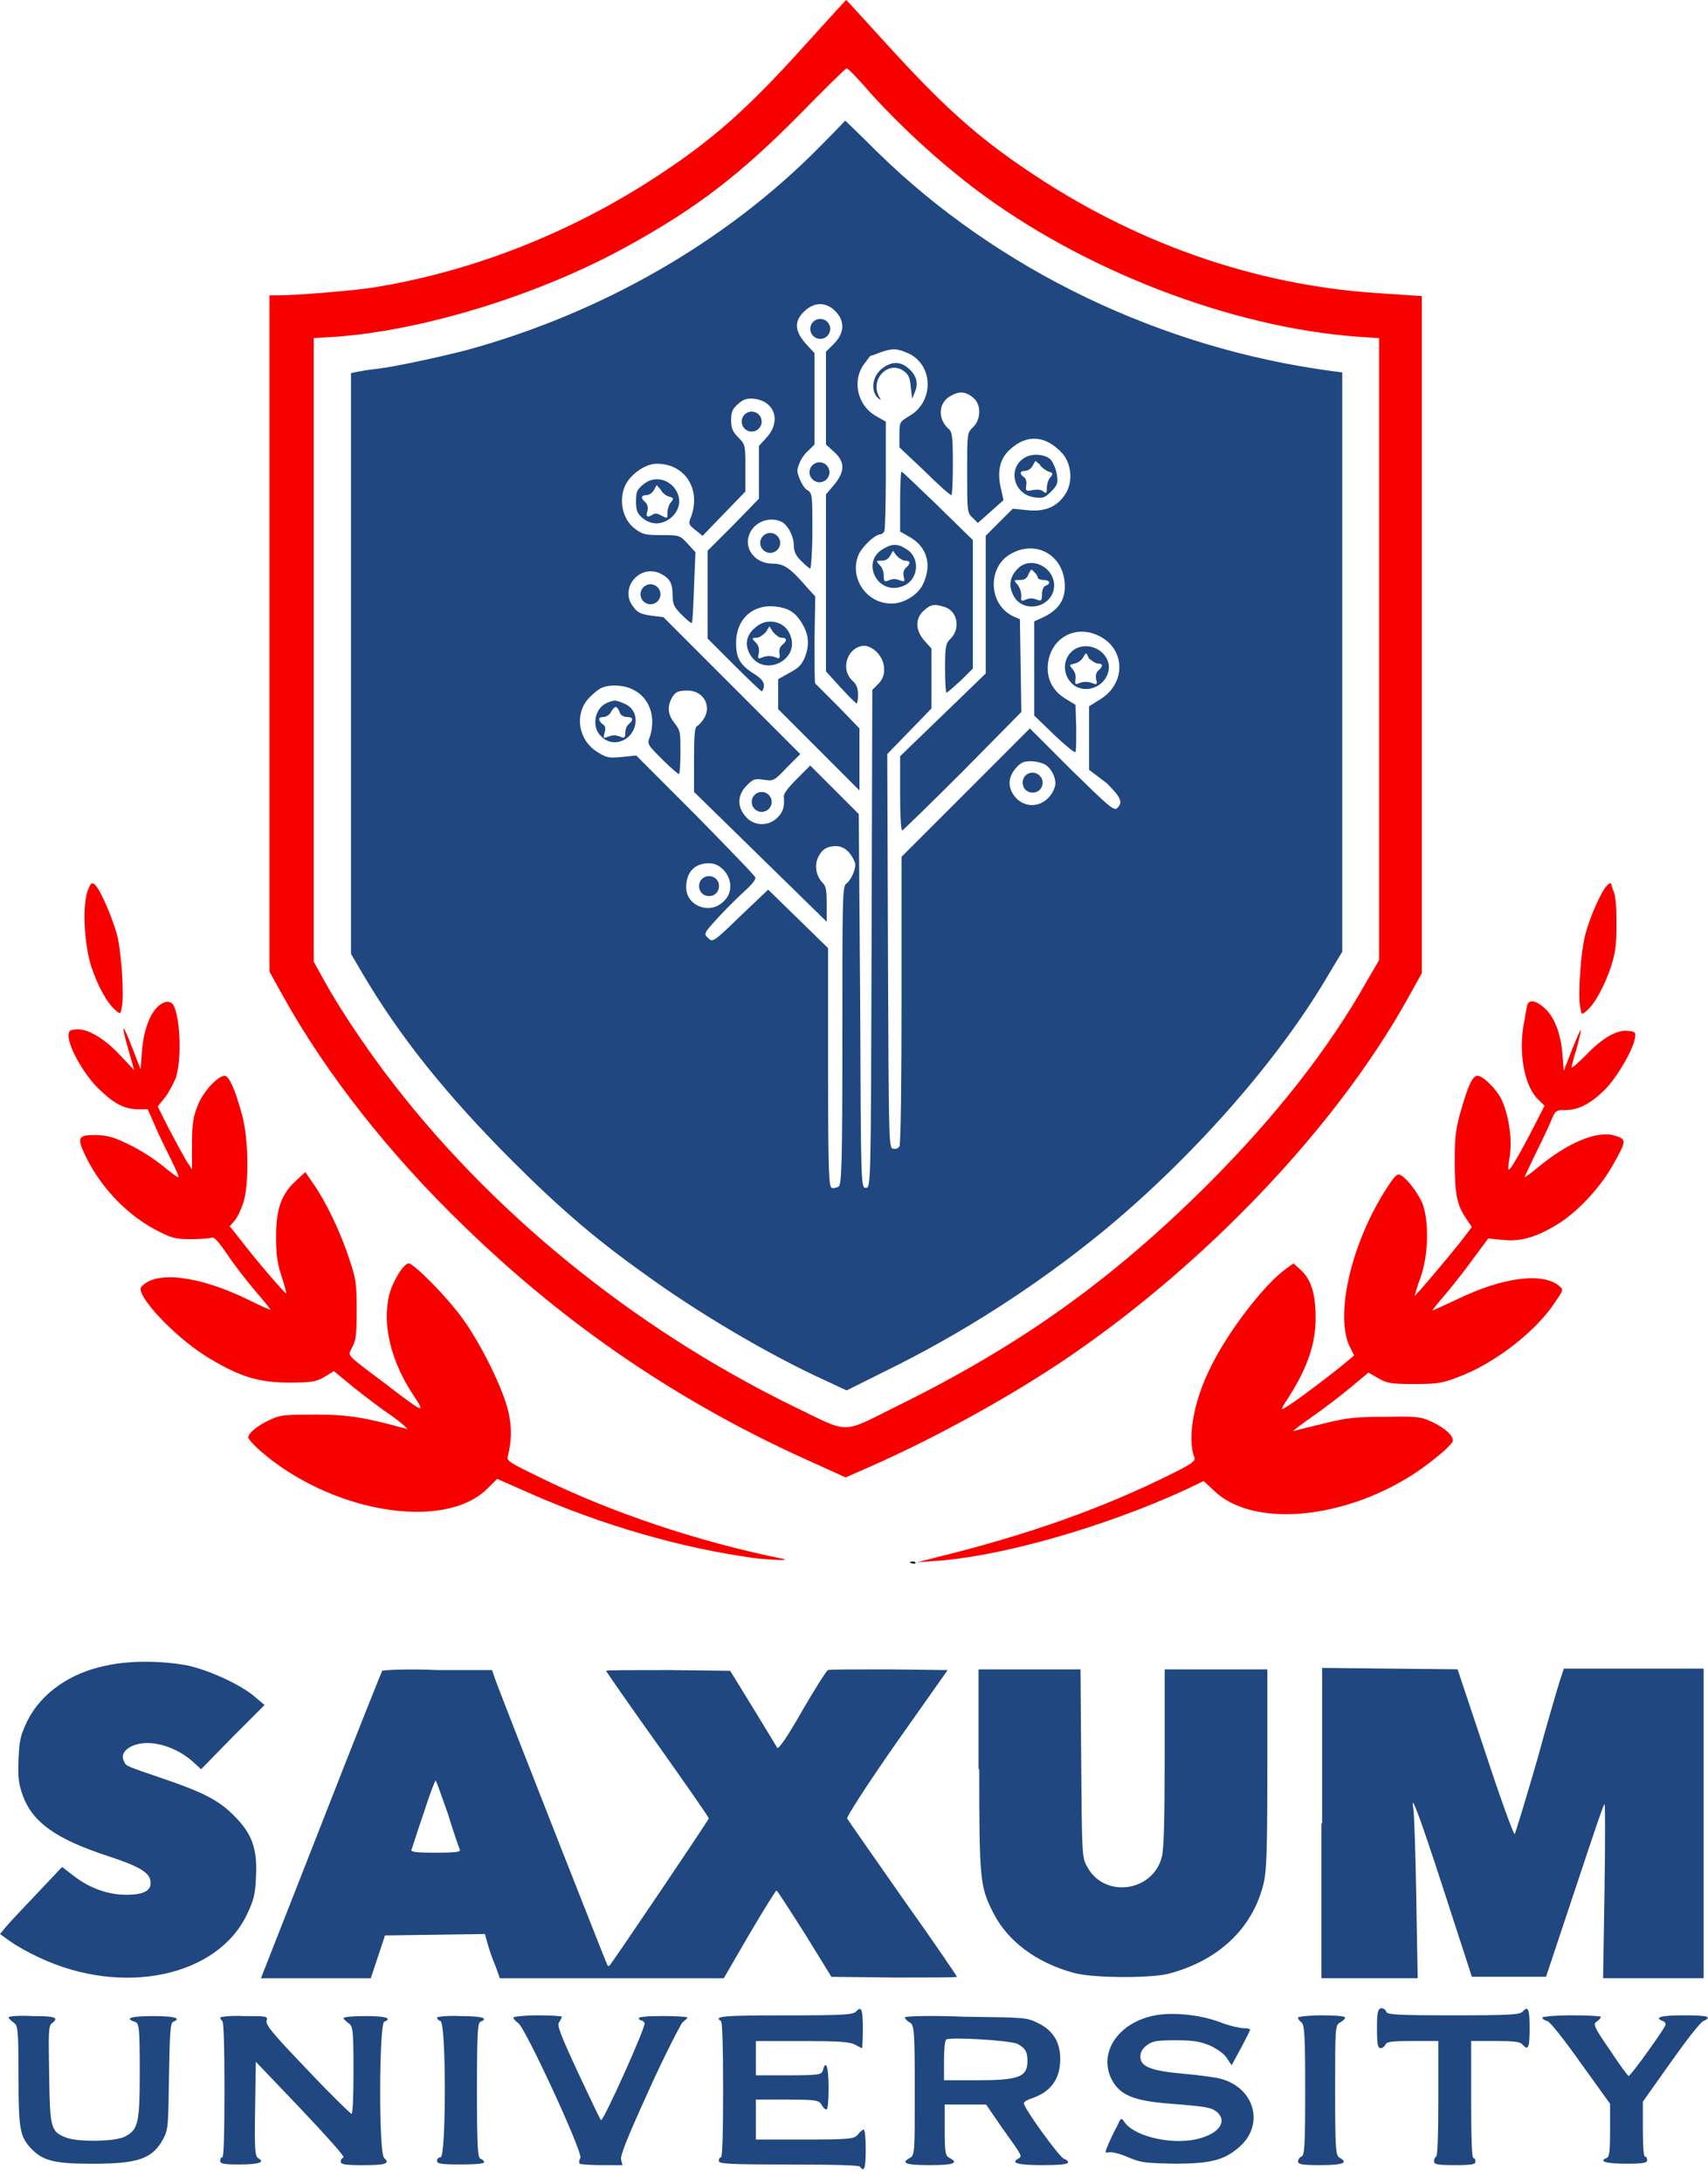<svg width="36" height="46" viewBox="0 0 36 46" fill="none" xmlns="http://www.w3.org/2000/svg">
<path d="M16.983 0.932C15.795 2.255 15.044 2.931 13.871 3.698C12.068 4.885 10.024 5.697 7.964 6.042C7.559 6.117 6.266 6.223 5.845 6.223H5.68V13.347V20.472L5.98 21.013C6.867 22.606 8.205 24.319 9.783 25.837C11.947 27.942 14.382 29.595 17.163 30.828L17.824 31.128L18.335 30.903C19.733 30.287 21.341 29.4 22.529 28.588C25.46 26.589 28.18 23.718 29.668 21.043L29.969 20.502V13.392V6.238L29.067 6.178C26.437 6.012 23.882 5.11 21.612 3.562C20.545 2.841 19.838 2.194 18.636 0.872C18.2 0.391 17.839 0 17.839 0C17.824 0 17.449 0.421 16.983 0.932ZM18.381 1.999C18.982 2.66 19.763 3.382 20.515 3.953C22.784 5.682 25.941 6.899 28.616 7.094L29.067 7.124V13.678V20.231L28.812 20.667C28 22.11 26.873 23.538 25.445 24.966C23.446 26.95 21.552 28.317 18.967 29.595C17.689 30.226 17.96 30.226 16.682 29.61C13.315 27.957 10.294 25.492 8.13 22.621C7.634 21.96 7.153 21.238 6.837 20.667L6.612 20.261V13.678V7.124L7.093 7.094C8.941 6.959 11.391 6.208 13.255 5.171C14.698 4.374 15.615 3.667 16.877 2.39C17.389 1.864 17.824 1.443 17.839 1.443C17.854 1.413 18.095 1.668 18.381 1.999Z" fill="#F90000"/>
<path d="M13.541 10.22C13.421 10.325 13.406 10.371 13.406 10.566C13.406 10.761 13.436 10.822 13.541 10.912C13.737 11.077 13.977 11.062 14.173 10.882C14.594 10.461 13.992 9.829 13.541 10.22ZM14.098 10.461C14.203 10.491 14.203 10.506 14.143 10.581C14.098 10.626 14.068 10.731 14.068 10.806C14.068 10.927 14.068 10.927 13.947 10.867C13.872 10.822 13.812 10.806 13.767 10.837C13.647 10.912 13.602 10.897 13.647 10.761C13.662 10.686 13.647 10.626 13.602 10.581C13.496 10.491 13.511 10.431 13.632 10.431C13.677 10.431 13.752 10.386 13.782 10.325L13.842 10.22L13.932 10.325C13.962 10.386 14.037 10.446 14.098 10.461Z" fill="#20477F"/>
<path d="M15.933 13.211C15.737 13.361 15.692 13.572 15.797 13.767C16.068 14.293 16.88 13.918 16.654 13.377C16.549 13.091 16.173 13.001 15.933 13.211ZM16.474 13.437C16.594 13.437 16.594 13.497 16.489 13.587C16.444 13.617 16.414 13.692 16.429 13.767C16.444 13.857 16.429 13.887 16.369 13.857C16.263 13.812 16.158 13.812 16.053 13.857C15.978 13.887 15.963 13.873 15.993 13.767C16.008 13.677 15.993 13.602 15.933 13.542C15.842 13.452 15.842 13.437 15.948 13.437C16.008 13.437 16.083 13.377 16.143 13.316L16.218 13.196L16.293 13.316C16.354 13.377 16.414 13.437 16.474 13.437Z" fill="#20477F"/>
<path d="M18.566 7.785C18.385 7.95 18.355 8.221 18.49 8.371C18.581 8.446 18.581 8.446 18.52 8.341C18.34 7.98 18.731 7.589 19.046 7.815C19.152 7.89 19.182 7.965 19.197 8.161L19.227 8.401L19.287 8.251C19.362 8.07 19.317 7.89 19.122 7.74C18.956 7.604 18.761 7.62 18.566 7.785Z" fill="#20477F"/>
<path d="M21.614 9.634C21.223 9.845 21.358 10.416 21.794 10.476C21.974 10.506 22.02 10.491 22.155 10.356C22.29 10.221 22.305 10.176 22.275 9.995C22.26 9.89 22.2 9.755 22.155 9.695C22.05 9.574 21.779 9.544 21.614 9.634ZM22.095 9.935C22.2 9.965 22.2 9.98 22.14 10.055C22.095 10.1 22.065 10.206 22.065 10.281C22.065 10.401 22.05 10.401 21.989 10.356C21.944 10.311 21.854 10.311 21.764 10.326C21.629 10.356 21.614 10.341 21.629 10.236C21.644 10.161 21.629 10.085 21.584 10.055C21.479 9.98 21.494 9.92 21.614 9.92C21.659 9.92 21.734 9.875 21.764 9.815L21.824 9.71L21.914 9.785C21.944 9.845 22.035 9.905 22.095 9.935Z" fill="#20477F"/>
<path d="M18.627 11.558C18.131 11.828 18.491 12.55 19.017 12.354C19.363 12.234 19.408 11.753 19.108 11.573C18.927 11.452 18.807 11.452 18.627 11.558ZM19.078 11.813C19.198 11.813 19.198 11.873 19.093 11.963C19.047 12.008 19.032 12.069 19.047 12.144C19.078 12.249 19.062 12.264 18.987 12.234C18.867 12.189 18.822 12.189 18.717 12.234C18.642 12.264 18.627 12.249 18.627 12.129C18.627 12.054 18.597 11.948 18.537 11.903C18.461 11.813 18.461 11.813 18.582 11.813C18.672 11.813 18.732 11.768 18.762 11.708L18.822 11.603L18.897 11.708C18.957 11.768 19.032 11.813 19.078 11.813Z" fill="#20477F"/>
<path d="M21.452 11.98C21.287 12.145 21.257 12.325 21.347 12.521C21.542 12.957 22.219 12.806 22.219 12.325C22.204 11.935 21.723 11.709 21.452 11.98ZM21.873 12.175C21.873 12.19 21.933 12.22 21.993 12.22C22.128 12.22 22.159 12.296 22.038 12.341C21.993 12.356 21.963 12.431 21.963 12.521C21.963 12.641 21.948 12.671 21.873 12.641C21.753 12.596 21.708 12.596 21.602 12.641C21.527 12.671 21.512 12.656 21.527 12.551C21.527 12.476 21.497 12.386 21.452 12.325C21.362 12.22 21.362 12.22 21.497 12.22C21.587 12.22 21.647 12.19 21.677 12.1C21.738 11.98 21.738 11.98 21.798 12.055C21.843 12.085 21.873 12.145 21.873 12.175Z" fill="#20477F"/>
<path d="M22.713 13.648C22.427 13.769 22.352 14.144 22.577 14.385C22.818 14.64 23.269 14.505 23.359 14.159C23.449 13.814 23.058 13.513 22.713 13.648ZM23.134 13.979C23.254 13.979 23.254 14.039 23.148 14.129C23.103 14.174 23.088 14.235 23.103 14.31C23.134 14.415 23.118 14.43 23.043 14.4C22.938 14.355 22.833 14.355 22.728 14.4C22.668 14.43 22.652 14.415 22.668 14.31C22.683 14.235 22.652 14.144 22.607 14.099C22.532 14.009 22.532 14.009 22.652 13.979C22.728 13.964 22.803 13.904 22.833 13.844C22.893 13.739 22.893 13.739 22.953 13.874C23.013 13.919 23.088 13.979 23.134 13.979Z" fill="#20477F"/>
<path d="M12.803 14.805C12.533 14.91 12.458 15.316 12.668 15.511C12.879 15.737 13.239 15.647 13.36 15.361C13.45 15.136 13.375 14.91 13.149 14.82C12.969 14.745 12.954 14.745 12.803 14.805ZM13.059 15.001C13.074 15.061 13.134 15.106 13.209 15.106C13.345 15.106 13.36 15.166 13.254 15.256C13.209 15.286 13.179 15.376 13.179 15.436C13.179 15.542 13.164 15.557 13.089 15.527C12.969 15.482 12.924 15.482 12.803 15.527C12.713 15.557 12.713 15.557 12.743 15.436C12.773 15.346 12.758 15.286 12.698 15.256C12.593 15.166 12.608 15.106 12.728 15.106C12.773 15.106 12.848 15.061 12.879 15.001C12.909 14.94 12.954 14.895 12.984 14.895C13.014 14.91 13.044 14.955 13.059 15.001Z" fill="#20477F"/>
<path d="M1.85 18.759C1.73 19.09 1.775 19.902 1.925 20.368C2.06 20.773 2.256 21.134 2.436 21.285C2.541 21.375 2.541 21.375 2.572 21.194C2.617 20.924 2.557 20.052 2.466 19.691C2.361 19.316 2.106 18.714 1.985 18.624C1.925 18.594 1.91 18.609 1.85 18.759Z" fill="#F90000"/>
<path d="M33.861 18.668C33.74 18.803 33.5 19.344 33.41 19.705C33.319 20.066 33.259 20.922 33.304 21.208C33.334 21.388 33.334 21.388 33.44 21.298C33.62 21.148 33.815 20.772 33.951 20.381C34.056 20.051 34.071 19.9 34.071 19.449C34.071 19.089 34.056 18.863 33.996 18.743C33.951 18.578 33.951 18.578 33.861 18.668Z" fill="#F90000"/>
<path d="M3.384 21.163C3.174 21.298 3.024 21.704 2.993 22.14L2.963 22.53L2.783 22.064C2.573 21.523 2.543 21.538 2.708 22.125L2.828 22.546L2.543 22.245C2.212 21.884 1.836 21.659 1.596 21.689C1.46 21.704 1.445 21.719 1.445 21.839C1.46 22.079 1.746 22.591 2.031 22.891C2.377 23.237 2.588 23.357 2.888 23.372H3.114L3.234 23.643C3.294 23.793 3.444 24.109 3.565 24.349C3.685 24.59 3.775 24.785 3.76 24.8C3.745 24.815 3.61 24.71 3.444 24.575C3.279 24.439 2.963 24.229 2.738 24.124C2.407 23.958 2.287 23.928 2.047 23.913C1.626 23.913 1.611 23.958 1.821 24.394C2.152 25.056 2.723 25.642 3.369 25.957C3.64 26.093 3.73 26.108 4.031 26.108C4.211 26.108 4.406 26.093 4.451 26.078C4.512 26.048 4.602 26.153 4.797 26.438C4.947 26.664 5.218 27.009 5.398 27.22C5.579 27.43 5.714 27.596 5.699 27.596C5.684 27.596 5.443 27.491 5.173 27.355C4.166 26.874 3.264 26.769 2.978 27.115C2.843 27.28 3.715 28.212 4.436 28.633C5.068 29.009 5.458 29.129 6.09 29.129C6.571 29.129 6.661 29.114 6.841 29.009L7.037 28.888L7.458 29.234C7.683 29.414 8.059 29.7 8.284 29.85C8.51 30.016 8.63 30.136 8.57 30.106C7.698 29.865 7.352 29.805 6.661 29.805C6.015 29.805 5.924 29.805 5.699 29.91C5.428 30.031 5.233 30.196 5.233 30.286C5.233 30.316 5.338 30.436 5.473 30.557C6.962 31.864 9.351 32.27 10.268 31.368L10.479 31.158L11.125 31.444C12.688 32.135 14.357 32.616 15.89 32.826C16.265 32.871 16.701 32.886 16.491 32.841C14.717 32.481 12.914 31.879 11.38 31.128C10.734 30.812 10.674 30.782 10.704 30.677C10.779 30.391 10.794 30.091 10.719 29.76C10.614 29.279 10.148 28.332 9.757 27.791C9.427 27.325 8.72 26.619 8.615 26.619C8.51 26.619 8.284 26.98 8.209 27.265C8.044 27.896 8.239 28.693 8.735 29.43C8.976 29.79 8.931 29.775 8.149 29.174C7.232 28.483 7.337 28.588 7.427 28.377C7.503 28.242 7.518 28.107 7.518 27.596C7.518 27.04 7.503 26.934 7.352 26.498C7.172 25.942 6.856 25.296 6.601 24.935L6.435 24.695L6.24 24.875C5.924 25.161 5.819 25.476 5.819 26.063C5.819 26.453 5.849 26.634 5.939 26.904C6 27.1 6.045 27.25 6.03 27.25C5.985 27.235 5.368 26.514 5.083 26.138L4.842 25.837L4.947 25.717C5.008 25.642 5.083 25.476 5.128 25.341C5.248 24.98 5.248 24.003 5.098 23.477C4.962 22.966 4.827 22.666 4.737 22.666C4.587 22.666 4.271 23.011 4.166 23.297C4.076 23.523 4.046 23.673 4.046 24.109V24.635L3.925 24.454C3.865 24.349 3.7 24.049 3.565 23.793L3.324 23.312L3.459 23.147C3.535 23.056 3.64 22.861 3.7 22.726C3.865 22.245 3.775 21.118 3.58 21.118C3.535 21.087 3.444 21.118 3.384 21.163Z" fill="#F90000"/>
<path d="M32.194 21.163C32.179 21.208 32.149 21.419 32.104 21.644C32.014 22.276 32.149 22.922 32.435 23.177L32.555 23.298L32.254 23.884C32.089 24.2 31.909 24.515 31.864 24.575C31.773 24.695 31.773 24.68 31.819 24.38C31.879 24.004 31.803 23.508 31.653 23.177C31.548 22.952 31.262 22.666 31.142 22.666C31.037 22.666 30.947 22.862 30.796 23.388C30.691 23.749 30.661 23.929 30.661 24.455C30.661 25.146 30.706 25.387 30.902 25.672L31.022 25.853L30.781 26.169C30.481 26.544 29.834 27.311 29.819 27.296C29.819 27.296 29.864 27.115 29.94 26.92C30.12 26.409 30.12 25.688 29.97 25.327C29.849 25.086 29.669 24.846 29.519 24.756C29.444 24.726 29.399 24.771 29.233 25.026C28.497 26.154 28.136 27.672 28.437 28.348L28.542 28.558L28.361 28.709C28.076 28.949 27.279 29.55 27.114 29.641C26.979 29.731 26.979 29.716 27.204 29.37C27.55 28.814 27.73 28.318 27.73 27.777C27.73 27.266 27.64 26.965 27.415 26.755L27.264 26.619L27.114 26.725C26.648 27.055 25.851 28.092 25.491 28.859C25.145 29.565 25.025 30.332 25.175 30.708C25.205 30.783 25.115 30.843 24.694 31.053C23.281 31.76 21.688 32.331 19.794 32.797L19.328 32.917L19.719 32.887C21.102 32.797 23.296 32.166 24.995 31.384L25.37 31.204L25.596 31.414C26.513 32.286 28.767 31.955 30.27 30.708C30.451 30.572 30.601 30.407 30.616 30.377C30.661 30.272 30.466 30.091 30.18 29.956C29.955 29.851 29.849 29.836 29.218 29.851C28.617 29.851 28.407 29.866 27.926 29.986C27.61 30.061 27.309 30.137 27.264 30.152C27.219 30.167 27.399 30.031 27.655 29.851C27.911 29.671 28.286 29.385 28.482 29.22L28.843 28.919L29.053 29.039C29.233 29.145 29.323 29.16 29.804 29.16C30.27 29.16 30.391 29.145 30.706 29.024C31.458 28.754 32.33 28.092 32.75 27.476C32.946 27.191 32.961 27.175 32.871 27.1C32.525 26.8 31.683 26.905 30.721 27.371C30.436 27.506 30.195 27.611 30.195 27.611C30.18 27.611 30.315 27.446 30.481 27.251C30.646 27.055 30.917 26.71 31.067 26.499L31.368 26.093L31.668 26.123C32.074 26.169 32.435 26.048 32.901 25.748C33.322 25.462 33.757 24.981 34.013 24.515C34.283 24.034 34.283 24.004 34.043 23.929C33.682 23.809 33.051 24.064 32.405 24.605C32.254 24.726 32.134 24.816 32.134 24.801C32.134 24.786 32.239 24.575 32.345 24.35C32.465 24.109 32.615 23.794 32.675 23.658C32.781 23.388 32.795 23.388 32.991 23.388C33.276 23.388 33.532 23.253 33.848 22.937C34.103 22.666 34.434 22.095 34.464 21.855C34.479 21.75 34.464 21.735 34.314 21.72C34.073 21.689 33.757 21.885 33.427 22.23C33.261 22.396 33.126 22.516 33.126 22.486C33.126 22.456 33.171 22.276 33.231 22.095C33.367 21.569 33.352 21.584 33.141 22.095L32.961 22.561L32.931 22.2C32.901 21.795 32.765 21.434 32.57 21.253C32.375 21.073 32.239 21.058 32.194 21.163Z" fill="#F90000"/>
<path d="M19.206 32.932C19.236 32.947 19.281 32.947 19.296 32.932C19.311 32.917 19.281 32.902 19.236 32.902C19.176 32.902 19.161 32.917 19.206 32.932Z" fill="black"/>
<path d="M2.225 35.096C1.473 35.247 0.857 35.683 0.571 36.269C0.436 36.554 0.406 36.66 0.391 37.065C0.376 37.456 0.391 37.576 0.481 37.832C0.691 38.403 1.187 38.749 2.285 39.109C2.931 39.32 3.156 39.455 3.171 39.636C3.201 39.831 3.036 39.921 2.66 39.921C2.285 39.921 1.894 39.786 1.563 39.53L1.308 39.335L0.812 39.861C0.541 40.147 0.24 40.462 0.15 40.568L0 40.748L0.21 40.898C0.331 40.988 0.601 41.139 0.827 41.244C2.585 42.071 4.599 41.65 5.216 40.312C5.351 40.026 5.381 39.906 5.396 39.53C5.426 38.944 5.306 38.629 4.945 38.268C4.629 37.937 4.269 37.757 3.472 37.486C2.645 37.201 2.66 37.216 2.615 37.111C2.54 36.975 2.63 36.84 2.841 36.765C3.186 36.645 3.698 36.795 4.058 37.111L4.239 37.276L4.9 36.599L5.576 35.923L5.381 35.758C5.11 35.517 4.479 35.217 3.983 35.096C3.457 34.991 2.736 34.976 2.225 35.096Z" fill="#20477F"/>
<path d="M8.055 35.202C8.04 35.232 7.454 36.69 6.763 38.464L5.5 41.68H6.657H7.815L7.965 41.229L8.115 40.778L9.167 40.763L10.22 40.748L10.28 40.959C10.31 41.079 10.385 41.289 10.445 41.425L10.535 41.68H12.895H15.255L15.796 40.748C16.096 40.237 16.352 39.831 16.367 39.831C16.382 39.831 16.653 40.252 16.968 40.748L17.524 41.65L18.847 41.665C19.584 41.665 20.17 41.665 20.17 41.65C20.17 41.635 19.659 40.883 19.027 39.997C18.396 39.095 17.87 38.343 17.855 38.313C17.84 38.283 18.261 37.622 18.892 36.72L19.974 35.187L18.742 35.172C18.066 35.172 17.479 35.172 17.449 35.187C17.419 35.202 17.179 35.578 16.908 36.044C16.593 36.6 16.412 36.855 16.382 36.825C16.367 36.795 16.127 36.404 15.871 35.983L15.39 35.202L14.082 35.187C13.361 35.187 12.775 35.187 12.775 35.202C12.775 35.217 13.256 35.908 13.857 36.75C14.443 37.577 14.939 38.283 14.939 38.313C14.939 38.343 12.94 41.304 12.85 41.41C12.835 41.425 12.82 41.425 12.805 41.41C12.79 41.395 10.761 36.239 10.46 35.442L10.37 35.187H9.228C8.596 35.157 8.07 35.187 8.055 35.202ZM9.438 38.208C9.558 38.599 9.678 38.944 9.694 38.975C9.709 39.02 9.588 39.035 9.182 39.035C8.792 39.035 8.656 39.02 8.671 38.975C8.686 38.944 8.792 38.599 8.927 38.208C9.047 37.832 9.167 37.517 9.182 37.517C9.198 37.517 9.303 37.832 9.438 38.208Z" fill="#20477F"/>
<path d="M20.64 37.276C20.64 39.606 20.655 39.756 20.941 40.312C21.241 40.898 21.843 41.349 22.609 41.56C23 41.68 24.217 41.68 24.608 41.59C25.675 41.319 26.412 40.628 26.637 39.666C26.697 39.41 26.712 38.944 26.712 37.261V35.172H25.63H24.548V37.036C24.548 38.268 24.533 38.975 24.488 39.125C24.293 39.876 23.255 39.997 22.91 39.32C22.804 39.14 22.804 39.035 22.789 37.141L22.774 35.172H21.692H20.625V37.276H20.64Z" fill="#20477F"/>
<path d="M27.852 38.417V41.679H28.859H29.881L29.851 39.965C29.836 39.033 29.805 38.192 29.791 38.117C29.715 37.711 29.911 38.222 30.437 39.845L31.023 41.649H31.805H32.586L33.187 39.845C33.518 38.853 33.789 38.026 33.819 38.011C33.834 37.996 33.834 38.808 33.819 39.83L33.789 41.679H34.841H35.908V38.417V35.156H34.435H32.962L32.887 35.381C32.842 35.516 32.616 36.283 32.391 37.11C32.15 37.936 31.94 38.628 31.925 38.643C31.91 38.673 31.624 37.891 31.309 36.929L30.722 35.171L29.294 35.156L27.867 35.141V38.417H27.852Z" fill="#20477F"/>
<path d="M18.037 42.387C17.976 42.447 17.751 42.462 16.564 42.462C15.256 42.462 15.03 42.477 15.196 42.583C15.226 42.597 15.241 43.139 15.241 44.041C15.241 44.957 15.226 45.453 15.196 45.453C15.166 45.453 15.151 45.483 15.151 45.529C15.151 45.589 15.346 45.604 16.624 45.604C17.555 45.604 18.112 45.619 18.127 45.649C18.217 45.784 18.247 45.664 18.247 45.288C18.247 45.062 18.232 44.867 18.202 44.867C18.187 44.867 18.127 44.912 18.082 44.972C18.006 45.062 17.946 45.078 16.969 45.078H15.932V44.657V44.236H16.593C17.195 44.236 17.255 44.251 17.315 44.341C17.345 44.401 17.39 44.446 17.42 44.446C17.45 44.446 17.465 44.236 17.465 43.98C17.465 43.544 17.405 43.379 17.345 43.62C17.315 43.71 17.27 43.725 16.624 43.725H15.932V43.364V43.003H16.909C17.676 43.003 17.901 43.018 18.021 43.078C18.097 43.124 18.172 43.154 18.172 43.154C18.172 43.154 18.187 42.973 18.187 42.763C18.187 42.327 18.157 42.252 18.037 42.387Z" fill="#20477F"/>
<path d="M29.023 42.731C29.023 43.062 29.038 43.152 29.099 43.152C29.144 43.152 29.174 43.122 29.204 43.077C29.219 43.017 29.339 43.002 29.775 43.002H30.316V44.204C30.316 44.956 30.301 45.422 30.271 45.437C30.241 45.452 30.226 45.497 30.226 45.542C30.226 45.602 30.316 45.617 30.662 45.617C31.023 45.617 31.098 45.602 31.098 45.542C31.098 45.497 31.083 45.467 31.053 45.467C31.023 45.467 31.008 45.031 31.008 44.234V43.002H31.518C31.909 43.002 32.045 43.017 32.09 43.077C32.21 43.212 32.24 43.152 32.24 42.731C32.24 42.326 32.21 42.25 32.09 42.386C32.029 42.446 31.819 42.461 30.632 42.461C29.444 42.461 29.234 42.446 29.219 42.386C29.204 42.341 29.159 42.31 29.114 42.31C29.038 42.326 29.023 42.416 29.023 42.731Z" fill="#20477F"/>
<path d="M24.442 42.446C23.645 42.551 23.164 43.167 23.404 43.754C23.57 44.129 23.855 44.265 24.697 44.325C25.433 44.385 25.539 44.4 25.659 44.505C25.854 44.685 25.719 44.926 25.313 45.046C24.772 45.212 23.93 45.031 23.705 44.716C23.63 44.61 23.63 44.61 23.54 44.806C23.48 44.911 23.404 45.076 23.359 45.181C23.284 45.362 23.284 45.362 23.374 45.347C23.419 45.332 23.615 45.377 23.78 45.452C24.066 45.572 24.141 45.572 24.757 45.587C25.509 45.587 25.794 45.512 26.095 45.257C26.666 44.791 26.456 43.994 25.734 43.799C25.629 43.769 25.298 43.724 24.968 43.694C24.261 43.633 24.036 43.543 24.036 43.333C24.036 43.228 24.081 43.167 24.171 43.092C24.291 43.002 24.381 42.987 24.787 42.987C25.178 42.987 25.313 43.017 25.524 43.107C25.674 43.182 25.824 43.288 25.869 43.378L25.96 43.513L26.155 43.152C26.26 42.957 26.35 42.777 26.35 42.762C26.35 42.747 26.29 42.732 26.215 42.732C26.14 42.732 25.945 42.687 25.809 42.641C25.373 42.461 24.847 42.401 24.442 42.446Z" fill="#20477F"/>
<path d="M0.18 42.507C0.18 42.522 0.225 42.567 0.285 42.612C0.375 42.672 0.39 42.732 0.39 43.724C0.39 44.867 0.42 45.002 0.646 45.257C0.901 45.528 1.142 45.588 1.953 45.588C2.915 45.588 3.216 45.483 3.441 45.062C3.547 44.867 3.547 44.776 3.562 43.739C3.577 42.822 3.592 42.612 3.652 42.597C3.832 42.522 3.682 42.477 3.231 42.477C2.765 42.477 2.615 42.522 2.84 42.597C2.93 42.627 2.945 42.672 2.945 43.634C2.945 44.746 2.915 44.867 2.63 45.017C2.434 45.122 1.623 45.137 1.382 45.032C1.066 44.911 1.051 44.821 1.036 43.694C1.021 42.822 1.021 42.672 1.097 42.627C1.247 42.507 1.172 42.477 0.691 42.477C0.405 42.462 0.18 42.477 0.18 42.507Z" fill="#20477F"/>
<path d="M4.641 42.507C4.641 42.537 4.671 42.567 4.686 42.582C4.716 42.597 4.731 43.138 4.731 44.04C4.731 44.957 4.716 45.453 4.686 45.453C4.656 45.453 4.641 45.483 4.641 45.528C4.641 45.588 4.716 45.603 5.046 45.603C5.452 45.603 5.603 45.558 5.437 45.468C5.377 45.423 5.362 45.288 5.377 44.431L5.392 43.439L6.339 44.431C6.865 44.987 7.271 45.438 7.241 45.453C7.211 45.468 7.181 45.498 7.181 45.543C7.181 45.603 7.286 45.618 7.647 45.618C8.113 45.618 8.233 45.588 8.098 45.468C7.977 45.378 7.992 42.627 8.098 42.597C8.278 42.522 8.128 42.477 7.707 42.477C7.451 42.477 7.241 42.492 7.241 42.522C7.241 42.537 7.286 42.582 7.346 42.627C7.436 42.687 7.451 42.747 7.451 43.619C7.451 44.175 7.436 44.551 7.406 44.536C7.376 44.521 6.955 44.115 6.474 43.604C5.768 42.867 5.603 42.672 5.618 42.582C5.648 42.477 5.633 42.477 5.152 42.477C4.866 42.462 4.641 42.492 4.641 42.507Z" fill="#20477F"/>
<path d="M9.211 42.507C9.211 42.537 9.241 42.567 9.286 42.582C9.406 42.627 9.406 45.453 9.286 45.453C9.241 45.453 9.211 45.483 9.211 45.528C9.211 45.588 9.301 45.603 9.707 45.603C10.008 45.603 10.203 45.588 10.203 45.558C10.203 45.528 10.173 45.498 10.128 45.483C10.068 45.453 10.053 45.242 10.053 44.04C10.053 42.822 10.068 42.612 10.128 42.597C10.308 42.522 10.158 42.477 9.707 42.477C9.421 42.462 9.211 42.492 9.211 42.507Z" fill="#20477F"/>
<path d="M10.82 42.506C10.82 42.536 10.865 42.581 10.925 42.626C11.076 42.731 12.293 45.362 12.233 45.467C12.203 45.512 12.203 45.557 12.218 45.587C12.233 45.602 12.444 45.617 12.684 45.617H13.12L13.09 45.497C13.075 45.407 13.225 45.031 13.676 44.039C14.007 43.303 14.338 42.671 14.383 42.611C14.443 42.566 14.488 42.521 14.488 42.506C14.488 42.491 14.262 42.476 13.977 42.476C13.661 42.476 13.466 42.491 13.466 42.521C13.466 42.551 13.496 42.566 13.511 42.566C13.541 42.566 13.571 42.596 13.586 42.626C13.616 42.701 12.729 44.67 12.669 44.67C12.654 44.67 12.444 44.219 12.188 43.678C11.812 42.867 11.737 42.671 11.782 42.611C11.812 42.566 11.842 42.506 11.842 42.491C11.842 42.476 11.617 42.461 11.331 42.461C11.046 42.461 10.82 42.491 10.82 42.506Z" fill="#20477F"/>
<path d="M19.07 42.506C19.07 42.521 19.115 42.581 19.175 42.611C19.266 42.671 19.281 42.731 19.281 44.039C19.281 45.362 19.281 45.407 19.175 45.467C18.98 45.572 19.085 45.617 19.596 45.617C20.107 45.617 20.213 45.572 20.017 45.467C19.927 45.422 19.912 45.362 19.912 44.881V44.34H20.348H20.784L21.114 44.821C21.565 45.452 21.55 45.422 21.46 45.482C21.295 45.572 21.46 45.617 21.971 45.617C22.317 45.617 22.512 45.602 22.512 45.557C22.512 45.527 22.467 45.497 22.422 45.482C22.332 45.452 21.565 44.4 21.58 44.31C21.58 44.28 21.671 44.234 21.761 44.205C22.152 44.069 22.347 43.799 22.347 43.378C22.347 43.032 22.197 42.777 21.881 42.626C21.64 42.506 21.625 42.506 20.348 42.491C19.642 42.461 19.07 42.476 19.07 42.506ZM21.445 43.062C21.61 43.152 21.656 43.227 21.656 43.423C21.656 43.769 21.46 43.829 20.573 43.829H19.897V43.423C19.897 43.197 19.912 43.002 19.942 42.972C20.002 42.912 21.28 42.987 21.445 43.062Z" fill="#20477F"/>
<path d="M27.359 42.506C27.359 42.536 27.389 42.581 27.434 42.611C27.495 42.671 27.51 42.882 27.51 44.039C27.51 45.212 27.495 45.407 27.434 45.437C27.389 45.452 27.359 45.497 27.359 45.542C27.359 45.602 27.465 45.617 27.825 45.617C28.291 45.617 28.427 45.572 28.246 45.467C28.156 45.422 28.141 45.362 28.141 44.039C28.141 42.717 28.141 42.671 28.246 42.611C28.306 42.581 28.351 42.536 28.351 42.506C28.351 42.476 28.126 42.461 27.855 42.461C27.585 42.461 27.359 42.491 27.359 42.506Z" fill="#20477F"/>
<path d="M32.508 42.506C32.508 42.536 32.553 42.566 32.613 42.581C32.673 42.596 32.989 43.002 33.319 43.468L33.936 44.325V44.881C33.936 45.347 33.921 45.452 33.861 45.467C33.68 45.542 33.876 45.587 34.281 45.587C34.627 45.587 34.717 45.572 34.717 45.512C34.717 45.467 34.702 45.437 34.672 45.437C34.642 45.437 34.627 45.212 34.627 44.851V44.28L35.213 43.453C35.544 42.987 35.845 42.596 35.905 42.581C36.1 42.491 35.995 42.461 35.484 42.461C35.003 42.461 34.853 42.506 35.048 42.581C35.093 42.596 35.123 42.641 35.093 42.686C35.048 42.792 34.372 43.739 34.327 43.739C34.312 43.739 34.131 43.498 33.936 43.197C33.59 42.701 33.575 42.641 33.65 42.596C33.695 42.566 33.74 42.521 33.74 42.491C33.74 42.476 33.47 42.461 33.124 42.461C32.763 42.461 32.508 42.491 32.508 42.506Z" fill="#20477F"/>
<path d="M28.065 7.817C24.473 7.336 21.046 5.697 18.506 3.217C18.13 2.842 17.815 2.541 17.815 2.541C17.815 2.541 17.574 2.797 17.273 3.097C15.319 5.081 12.689 6.599 9.818 7.381C9.292 7.516 8.33 7.727 7.94 7.772C7.789 7.787 7.609 7.817 7.534 7.832L7.398 7.862V13.979V20.097L7.654 20.533C8.436 21.855 9.413 23.073 10.795 24.456C11.787 25.448 12.554 26.109 13.591 26.845C14.703 27.657 16.236 28.559 17.394 29.085L17.845 29.295L18.596 28.92C20.295 28.093 21.843 27.086 23.211 25.974C25.104 24.425 26.923 22.366 27.975 20.578L28.291 20.052V13.949V7.847L28.065 7.817ZM14.463 18.699C14.463 18.383 14.628 18.203 14.914 18.188C15.049 18.188 15.139 18.218 15.244 18.323C15.44 18.518 15.44 18.819 15.259 18.984C14.974 19.285 14.463 19.09 14.463 18.699ZM17.83 18.624C17.755 18.684 17.755 19.044 17.755 21.81C17.755 24.516 17.739 24.936 17.679 24.997C17.634 25.027 17.574 25.042 17.529 25.027C17.469 24.997 17.454 24.681 17.454 22.486V19.976L16.823 19.36L16.191 18.744L15.605 19.3C15.034 19.856 15.019 19.856 14.929 19.766C14.823 19.676 14.839 19.661 15.124 19.345C15.29 19.165 15.53 18.924 15.68 18.789C15.816 18.669 15.936 18.534 15.921 18.488C15.906 18.443 15.335 17.857 14.658 17.166L13.411 15.918L13.11 15.948C12.854 15.978 12.779 15.963 12.614 15.858C12.193 15.618 12.088 15.046 12.419 14.701C12.509 14.611 12.629 14.505 12.689 14.49C12.854 14.415 13.17 14.43 13.351 14.535C13.696 14.701 13.832 15.122 13.696 15.527C13.636 15.678 13.651 15.693 13.967 16.008C14.147 16.189 14.312 16.324 14.312 16.309C14.328 16.294 14.342 16.084 14.342 15.843C14.342 15.437 14.342 15.392 14.222 15.242C14.087 15.076 14.057 14.911 14.147 14.731C14.222 14.581 14.282 14.55 14.493 14.55C14.823 14.55 15.004 14.866 14.839 15.137C14.793 15.212 14.718 15.287 14.688 15.302C14.643 15.332 14.628 15.497 14.628 16.008V16.685L16.026 18.052L17.424 19.42V19.044C17.424 18.744 17.409 18.669 17.334 18.594C17.213 18.473 17.168 18.263 17.228 18.098C17.304 17.917 17.409 17.827 17.619 17.827C17.785 17.827 17.935 17.947 18.025 18.188C18.04 18.308 17.95 18.534 17.83 18.624ZM18.506 14.415L18.386 14.535L18.371 19.781C18.356 24.997 18.356 25.027 18.25 25.027C18.145 25.027 18.145 24.982 18.13 21.089L18.1 17.151L17.589 16.64L17.078 16.129L16.793 16.414C16.612 16.595 16.507 16.73 16.522 16.79C16.537 17 16.507 17.106 16.387 17.226C16.191 17.421 15.876 17.406 15.71 17.196C15.53 16.985 15.545 16.745 15.74 16.549C15.876 16.414 15.906 16.399 16.101 16.429C16.297 16.459 16.311 16.459 16.582 16.174L16.868 15.888L15.425 14.445L13.982 13.002L13.726 12.972C13.531 12.942 13.441 12.912 13.366 12.807C13.02 12.416 13.486 11.845 13.952 12.1C14.117 12.191 14.177 12.296 14.177 12.536C14.177 12.732 14.207 12.792 14.373 12.957C14.478 13.062 14.568 13.137 14.583 13.123C14.598 13.107 14.613 12.777 14.628 12.371L14.658 11.634L14.493 11.454C14.328 11.274 14.312 11.274 13.937 11.274C13.591 11.274 13.546 11.259 13.381 11.139C13.08 10.913 13.02 10.417 13.245 10.116C13.396 9.921 13.636 9.771 13.847 9.771C14.433 9.771 14.778 10.297 14.568 10.883C14.508 11.033 14.508 11.048 14.658 11.168L14.809 11.289L15.259 10.823L15.71 10.357V9.861C15.71 9.38 15.71 9.365 15.56 9.215C15.44 9.094 15.41 9.019 15.41 8.854C15.41 8.673 15.44 8.613 15.56 8.508C15.68 8.403 15.755 8.388 15.906 8.403C16.342 8.463 16.462 8.884 16.161 9.215L15.996 9.395V9.951V10.507L15.455 11.063L14.914 11.604V12.536V13.453L15.47 14.009C15.77 14.31 16.041 14.565 16.056 14.565C16.071 14.565 16.101 14.505 16.101 14.445C16.101 14.355 16.041 14.295 15.906 14.205C15.59 14.009 15.515 13.859 15.515 13.543C15.515 13.047 15.861 12.732 16.327 12.777C16.612 12.807 16.762 12.897 16.898 13.123C17.048 13.363 17.063 13.573 16.973 13.829C16.898 14.009 16.838 14.069 16.642 14.175L16.402 14.31V14.626V14.941L17.259 15.798L18.115 16.655V16.008V15.347L17.664 14.881C17.409 14.626 17.198 14.415 17.183 14.4C17.168 14.385 17.168 13.979 17.168 13.468L17.183 12.566L17.018 12.386C16.657 11.965 16.522 11.875 16.282 11.875C15.906 11.875 15.665 11.544 15.8 11.244C15.906 10.988 16.236 10.868 16.492 11.003C16.612 11.078 16.732 11.304 16.732 11.499C16.732 11.62 16.777 11.71 16.883 11.815C16.973 11.905 17.063 11.98 17.078 11.98C17.093 11.98 17.123 11.62 17.123 11.184C17.123 10.447 17.123 10.387 17.018 10.327C16.958 10.297 16.898 10.192 16.853 10.086C16.793 9.936 16.793 9.891 16.853 9.756C16.883 9.665 16.973 9.545 17.048 9.485L17.168 9.365V8.403V7.441L16.988 7.246C16.747 6.975 16.732 6.765 16.958 6.554C17.168 6.359 17.409 6.359 17.604 6.554C17.815 6.765 17.8 7.02 17.574 7.246L17.409 7.411V8.388V9.365L17.574 9.515C17.815 9.726 17.815 9.936 17.574 10.222L17.409 10.417V12.281V14.145L17.709 14.475C17.875 14.656 18.025 14.806 18.055 14.821C18.07 14.821 18.085 14.746 18.085 14.641C18.085 14.505 18.055 14.415 17.965 14.34C17.694 14.085 17.875 13.604 18.235 13.604C18.596 13.679 18.777 14.16 18.506 14.415ZM22.234 16.579C22.113 16.955 21.692 17.091 21.422 16.82C21.242 16.625 21.227 16.399 21.407 16.189C21.512 16.069 21.572 16.038 21.723 16.038C21.828 16.038 21.963 16.069 22.038 16.114C22.174 16.204 22.279 16.429 22.234 16.579ZM23.331 16.504C23.631 16.805 23.677 16.91 23.541 17.03C23.481 17.091 23.346 16.97 22.579 16.219L21.707 15.347L20.355 16.7L19.002 18.052V21.074C19.002 22.727 18.987 24.125 18.957 24.155C18.927 24.2 18.867 24.215 18.822 24.2C18.732 24.185 18.732 24.05 18.716 20.037L18.701 15.888L19.167 15.407L19.633 14.926V14.295V13.664L19.483 13.498C19.288 13.273 19.288 13.032 19.468 12.867C19.618 12.732 19.693 12.717 19.919 12.792C20.189 12.882 20.25 13.258 20.024 13.468C19.934 13.558 19.919 13.634 19.919 14.085C19.919 14.37 19.934 14.595 19.949 14.595C19.964 14.595 20.099 14.475 20.25 14.34L20.505 14.085V12.732V11.379L19.769 10.658C19.363 10.267 19.017 9.936 19.002 9.936C18.987 9.936 18.972 10.222 18.972 10.567V11.199L19.182 11.319C19.543 11.529 19.648 11.905 19.453 12.311C19.348 12.536 19.047 12.717 18.792 12.717C18.25 12.717 17.89 12.161 18.1 11.68C18.175 11.514 18.446 11.259 18.551 11.259C18.581 11.259 18.626 11.229 18.641 11.184C18.656 11.139 18.671 10.612 18.671 10.011V8.884L18.461 8.764C18.085 8.553 17.95 8.042 18.205 7.681C18.28 7.576 18.341 7.501 18.341 7.501C18.341 7.501 18.446 7.471 18.551 7.426C18.807 7.336 18.897 7.336 19.137 7.441C19.678 7.681 19.693 8.463 19.167 8.764C18.972 8.884 18.957 8.884 18.957 9.154V9.425L19.483 9.921C19.769 10.207 20.024 10.432 20.054 10.432C20.069 10.432 20.084 10.131 20.084 9.771C20.084 9.23 20.069 9.109 20.009 9.049C19.769 8.854 19.769 8.508 20.009 8.358C20.204 8.238 20.34 8.238 20.505 8.373C20.685 8.508 20.685 8.839 20.505 9.004C20.385 9.124 20.385 9.124 20.385 9.966C20.385 10.778 20.385 10.808 20.505 10.913L20.61 11.018L20.881 10.778L21.151 10.537L21.091 10.267C21.016 9.936 21.076 9.665 21.272 9.485C21.632 9.139 22.038 9.169 22.384 9.545C22.579 9.756 22.624 10.146 22.459 10.402C22.294 10.672 22.023 10.793 21.647 10.748L21.347 10.718L21.061 11.003L20.776 11.289V12.747V14.19L19.874 15.062L18.972 15.933V16.715C18.972 17.151 18.987 17.496 19.017 17.496C19.032 17.496 19.603 16.94 20.295 16.249L21.527 15.001L21.512 14.024L21.497 13.047L21.362 12.987C20.836 12.747 20.806 11.965 21.287 11.68C21.843 11.349 22.444 11.71 22.444 12.356C22.444 12.657 22.294 12.867 21.963 13.017L21.798 13.092V14.085V15.076L22.219 15.482C22.459 15.708 22.654 15.873 22.669 15.843C22.684 15.813 22.684 15.588 22.684 15.332L22.669 14.851L22.474 14.731C22.218 14.581 22.083 14.355 22.083 14.085C22.083 13.498 22.609 13.153 23.12 13.378C23.722 13.634 23.752 14.385 23.195 14.731L22.955 14.881V15.542V16.219L23.331 16.504Z" fill="#20477F"/>
<path d="M15.155 18.669C15.155 18.549 15.065 18.459 14.945 18.459C14.825 18.459 14.734 18.549 14.734 18.669C14.734 18.79 14.825 18.88 14.945 18.88C15.065 18.88 15.155 18.79 15.155 18.669Z" fill="#20477F"/>
<path d="M16.054 17.106C16.17 17.106 16.265 17.012 16.265 16.896C16.265 16.78 16.17 16.686 16.054 16.686C15.938 16.686 15.844 16.78 15.844 16.896C15.844 17.012 15.938 17.106 16.054 17.106Z" fill="#20477F"/>
<path d="M21.765 16.279C21.645 16.279 21.555 16.369 21.555 16.49C21.555 16.61 21.645 16.7 21.765 16.7C21.885 16.7 21.976 16.61 21.976 16.49C21.976 16.369 21.87 16.279 21.765 16.279Z" fill="#20477F"/>
<path d="M13.71 12.731C13.827 12.731 13.921 12.637 13.921 12.521C13.921 12.405 13.827 12.31 13.71 12.31C13.594 12.31 13.5 12.405 13.5 12.521C13.5 12.637 13.594 12.731 13.71 12.731Z" fill="#20477F"/>
<path d="M16.234 11.649C16.35 11.649 16.444 11.555 16.444 11.439C16.444 11.323 16.35 11.229 16.234 11.229C16.118 11.229 16.023 11.323 16.023 11.439C16.023 11.555 16.118 11.649 16.234 11.649Z" fill="#20477F"/>
<path d="M17.273 10.161C17.389 10.161 17.483 10.067 17.483 9.951C17.483 9.834 17.389 9.74 17.273 9.74C17.157 9.74 17.062 9.834 17.062 9.951C17.062 10.067 17.157 10.161 17.273 10.161Z" fill="#20477F"/>
<path d="M15.843 9.093C15.96 9.093 16.054 8.999 16.054 8.882C16.054 8.766 15.96 8.672 15.843 8.672C15.727 8.672 15.633 8.766 15.633 8.882C15.633 8.999 15.727 9.093 15.843 9.093Z" fill="#20477F"/>
<path d="M17.289 7.14C17.405 7.14 17.499 7.045 17.499 6.929C17.499 6.813 17.405 6.719 17.289 6.719C17.172 6.719 17.078 6.813 17.078 6.929C17.078 7.045 17.172 7.14 17.289 7.14Z" fill="#20477F"/>
</svg>

